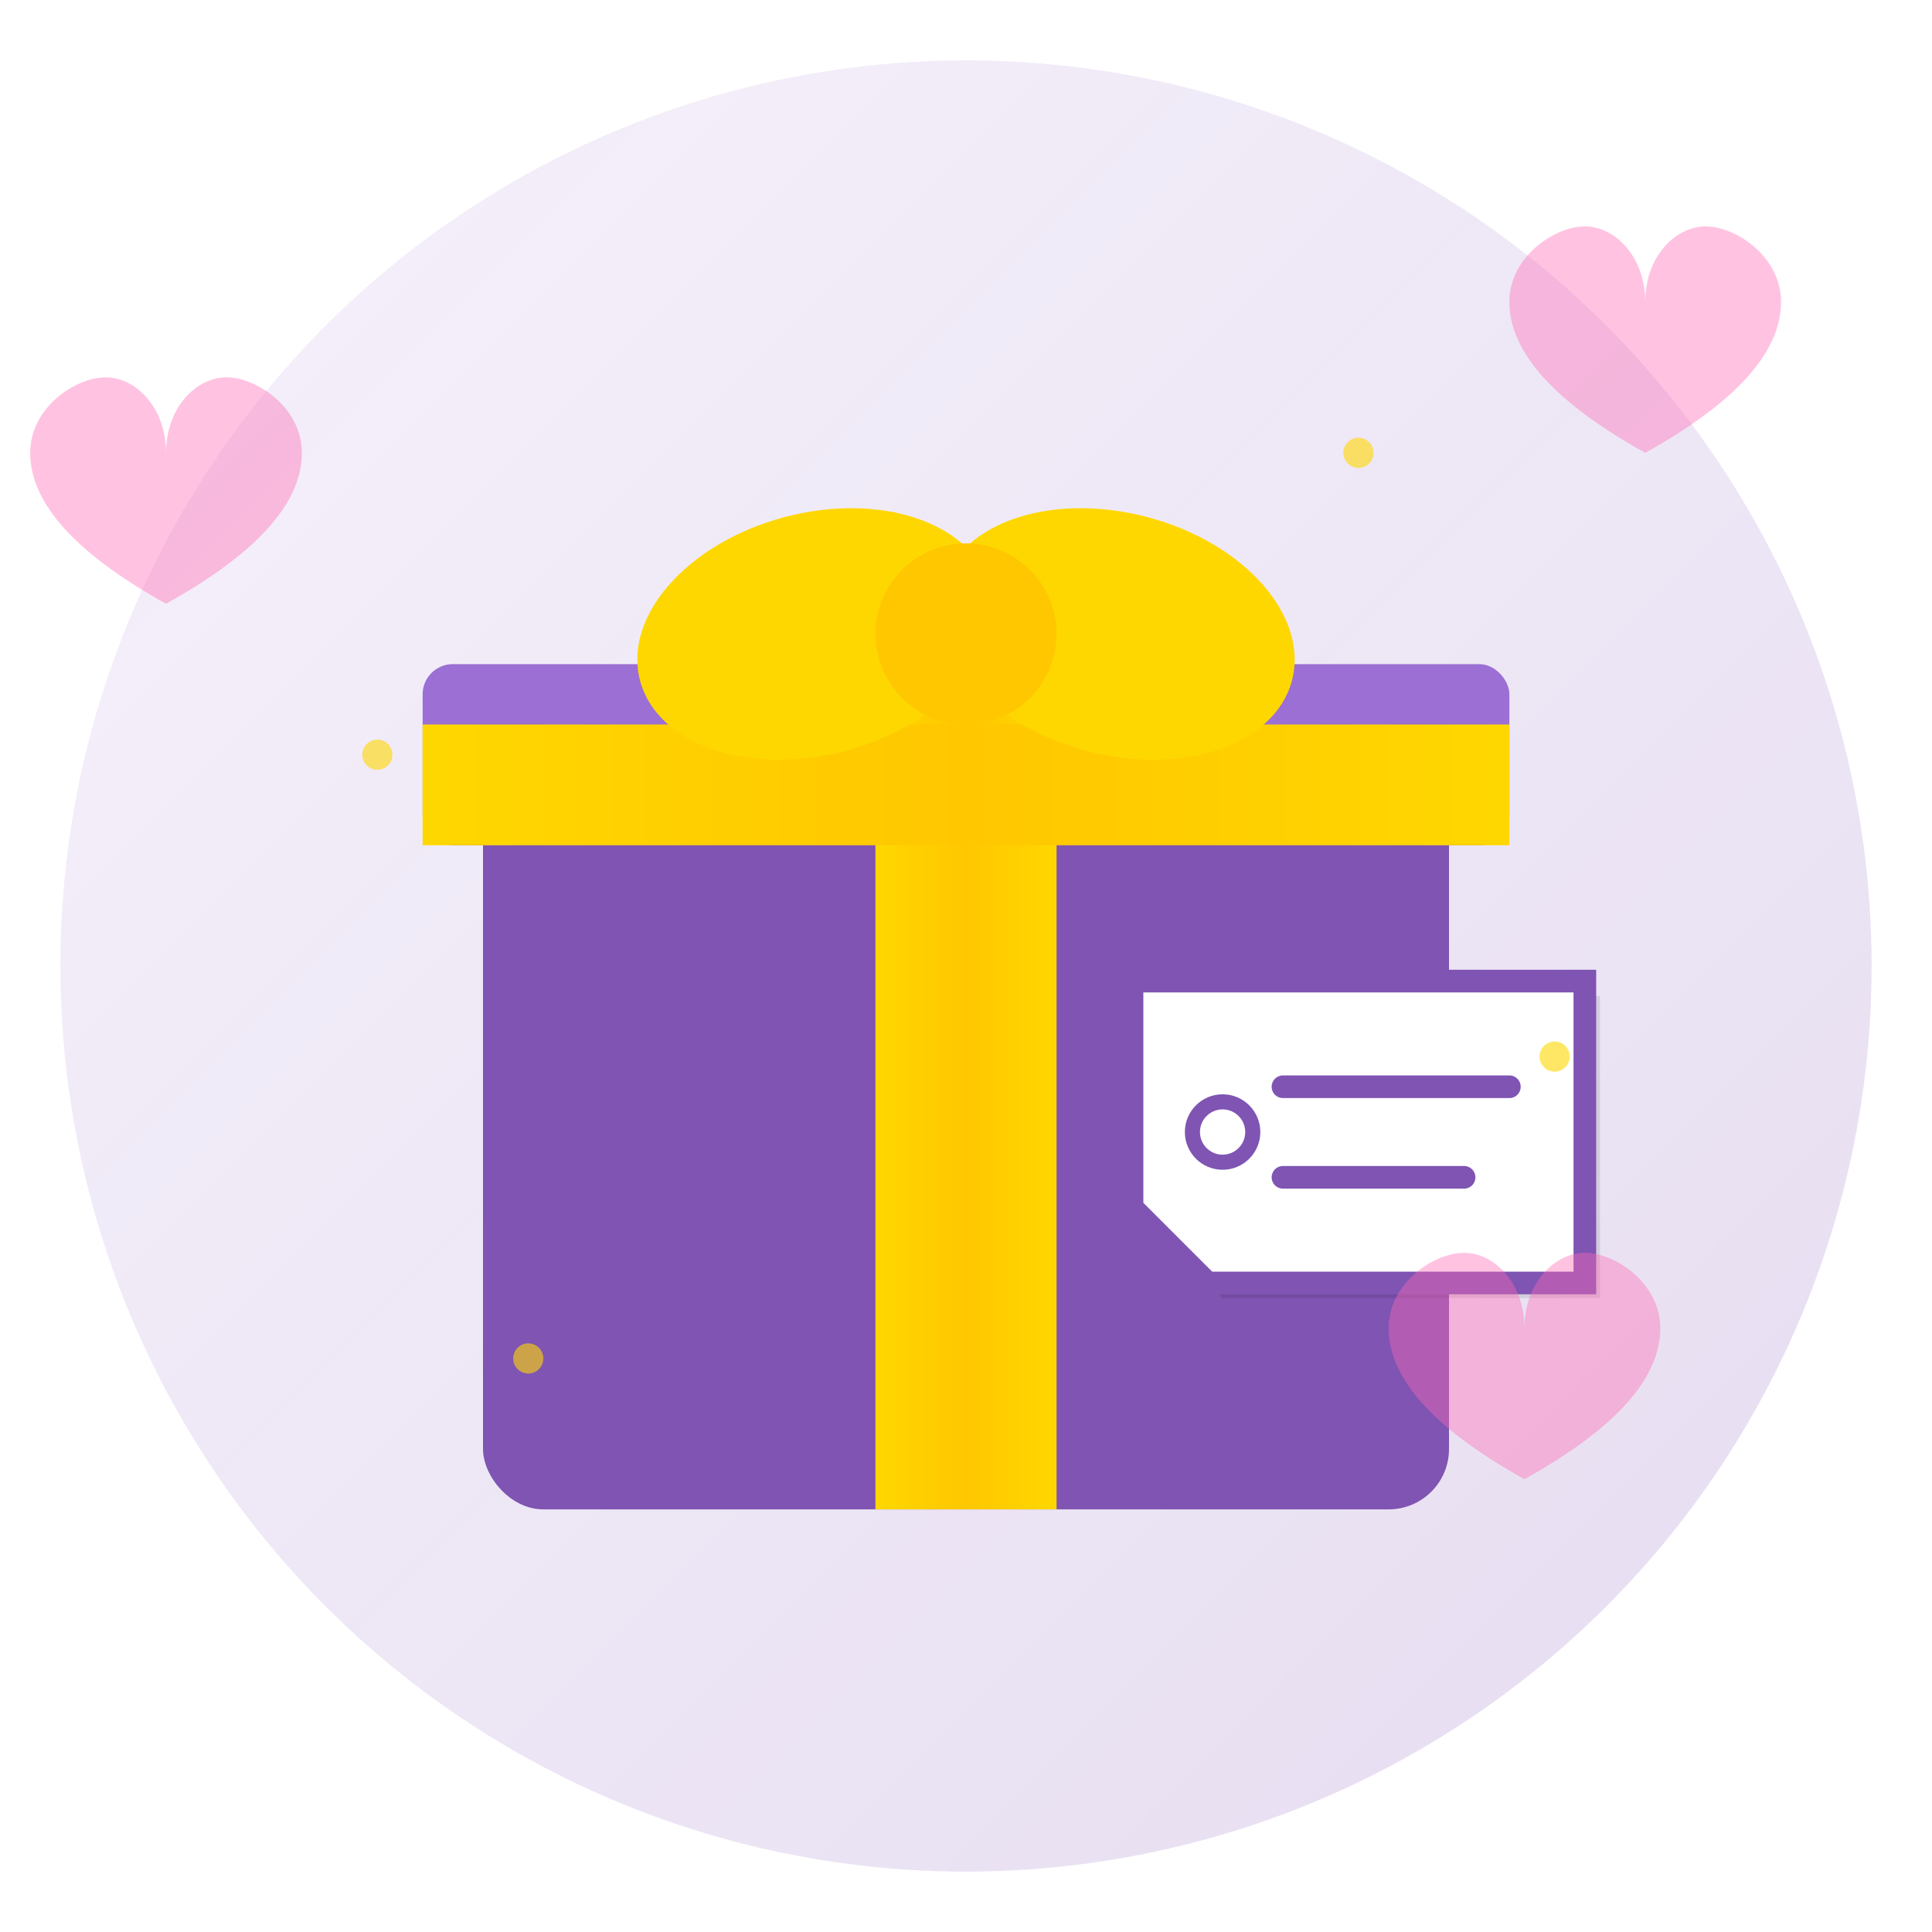 <?xml version="1.0" encoding="UTF-8"?>
<svg width="256" height="256" viewBox="0 0 256 256" fill="none" xmlns="http://www.w3.org/2000/svg">
  <!-- Background Circle with Gradient -->
  <defs>
    <linearGradient id="bgGradient" x1="0%" y1="0%" x2="100%" y2="100%">
      <stop offset="0%" style="stop-color:#9B6FD3;stop-opacity:0.1" />
      <stop offset="100%" style="stop-color:#7F54B3;stop-opacity:0.2" />
    </linearGradient>
    <filter id="shadow" x="-50%" y="-50%" width="200%" height="200%">
      <feDropShadow dx="0" dy="4" stdDeviation="4" flood-opacity="0.2"/>
    </filter>
  </defs>
  
  <!-- Background Circle -->
  <circle cx="128" cy="128" r="120" fill="url(#bgGradient)"/>
  
  <!-- Gift Box Base with Shadow -->
  <rect x="64" y="104" width="128" height="96" rx="8" fill="#7F54B3" filter="url(#shadow)"/>
  
  <!-- Gift Box Lid -->
  <rect x="56" y="88" width="144" height="24" rx="4" fill="#9B6FD3" filter="url(#shadow)"/>
  
  <!-- Ribbon Vertical with Gradient -->
  <defs>
    <linearGradient id="ribbonGradient" x1="0%" y1="0%" x2="100%" y2="0%">
      <stop offset="0%" style="stop-color:#FFD700" />
      <stop offset="50%" style="stop-color:#FFC700" />
      <stop offset="100%" style="stop-color:#FFD700" />
    </linearGradient>
  </defs>
  <rect x="116" y="88" width="24" height="112" fill="url(#ribbonGradient)"/>
  
  <!-- Ribbon Horizontal -->
  <rect x="56" y="96" width="144" height="16" fill="url(#ribbonGradient)"/>
  
  <!-- Ribbon Bow Left -->
  <ellipse cx="108" cy="84" rx="24" ry="16" fill="#FFD700" transform="rotate(-15 108 84)"/>
  
  <!-- Ribbon Bow Right -->
  <ellipse cx="148" cy="84" rx="24" ry="16" fill="#FFD700" transform="rotate(15 148 84)"/>
  
  <!-- Ribbon Bow Center -->
  <circle cx="128" cy="84" r="12" fill="#FFC700"/>
  
  <!-- Message Tag with Details -->
  <g transform="translate(150, 130)">
    <!-- Tag Shadow -->
    <path d="M2 2 L62 2 L62 42 L12 42 L2 32 Z" fill="black" opacity="0.1"/>
    <!-- Tag Shape -->
    <path d="M0 0 L60 0 L60 40 L10 40 L0 30 Z" fill="white"/>
    <path d="M0 0 L60 0 L60 40 L10 40 L0 30 Z" fill="none" stroke="#7F54B3" stroke-width="3"/>
    <!-- Tag Hole -->
    <circle cx="12" cy="20" r="4" fill="none" stroke="#7F54B3" stroke-width="2"/>
    <!-- Message Lines -->
    <line x1="20" y1="14" x2="50" y2="14" stroke="#7F54B3" stroke-width="3" stroke-linecap="round"/>
    <line x1="20" y1="26" x2="44" y2="26" stroke="#7F54B3" stroke-width="3" stroke-linecap="round"/>
  </g>
  
  <!-- Decorative Hearts -->
  <g opacity="0.4">
    <path d="M40 60 C40 54, 34 50, 30 50 C26 50, 22 54, 22 60 C22 54, 18 50, 14 50 C10 50, 4 54, 4 60 Q4 70, 22 80 Q40 70, 40 60 Z" fill="#FF69B4"/>
    <path d="M220 176 C220 170, 214 166, 210 166 C206 166, 202 170, 202 176 C202 170, 198 166, 194 166 C190 166, 184 170, 184 176 Q184 186, 202 196 Q220 186, 220 176 Z" fill="#FF69B4"/>
    <path d="M236 40 C236 34, 230 30, 226 30 C222 30, 218 34, 218 40 C218 34, 214 30, 210 30 C206 30, 200 34, 200 40 Q200 50, 218 60 Q236 50, 236 40 Z" fill="#FF69B4"/>
  </g>
  
  <!-- Sparkles -->
  <g opacity="0.6">
    <circle cx="50" cy="100" r="2" fill="#FFD700"/>
    <circle cx="206" cy="140" r="2" fill="#FFD700"/>
    <circle cx="180" cy="60" r="2" fill="#FFD700"/>
    <circle cx="70" cy="180" r="2" fill="#FFD700"/>
  </g>
</svg>
